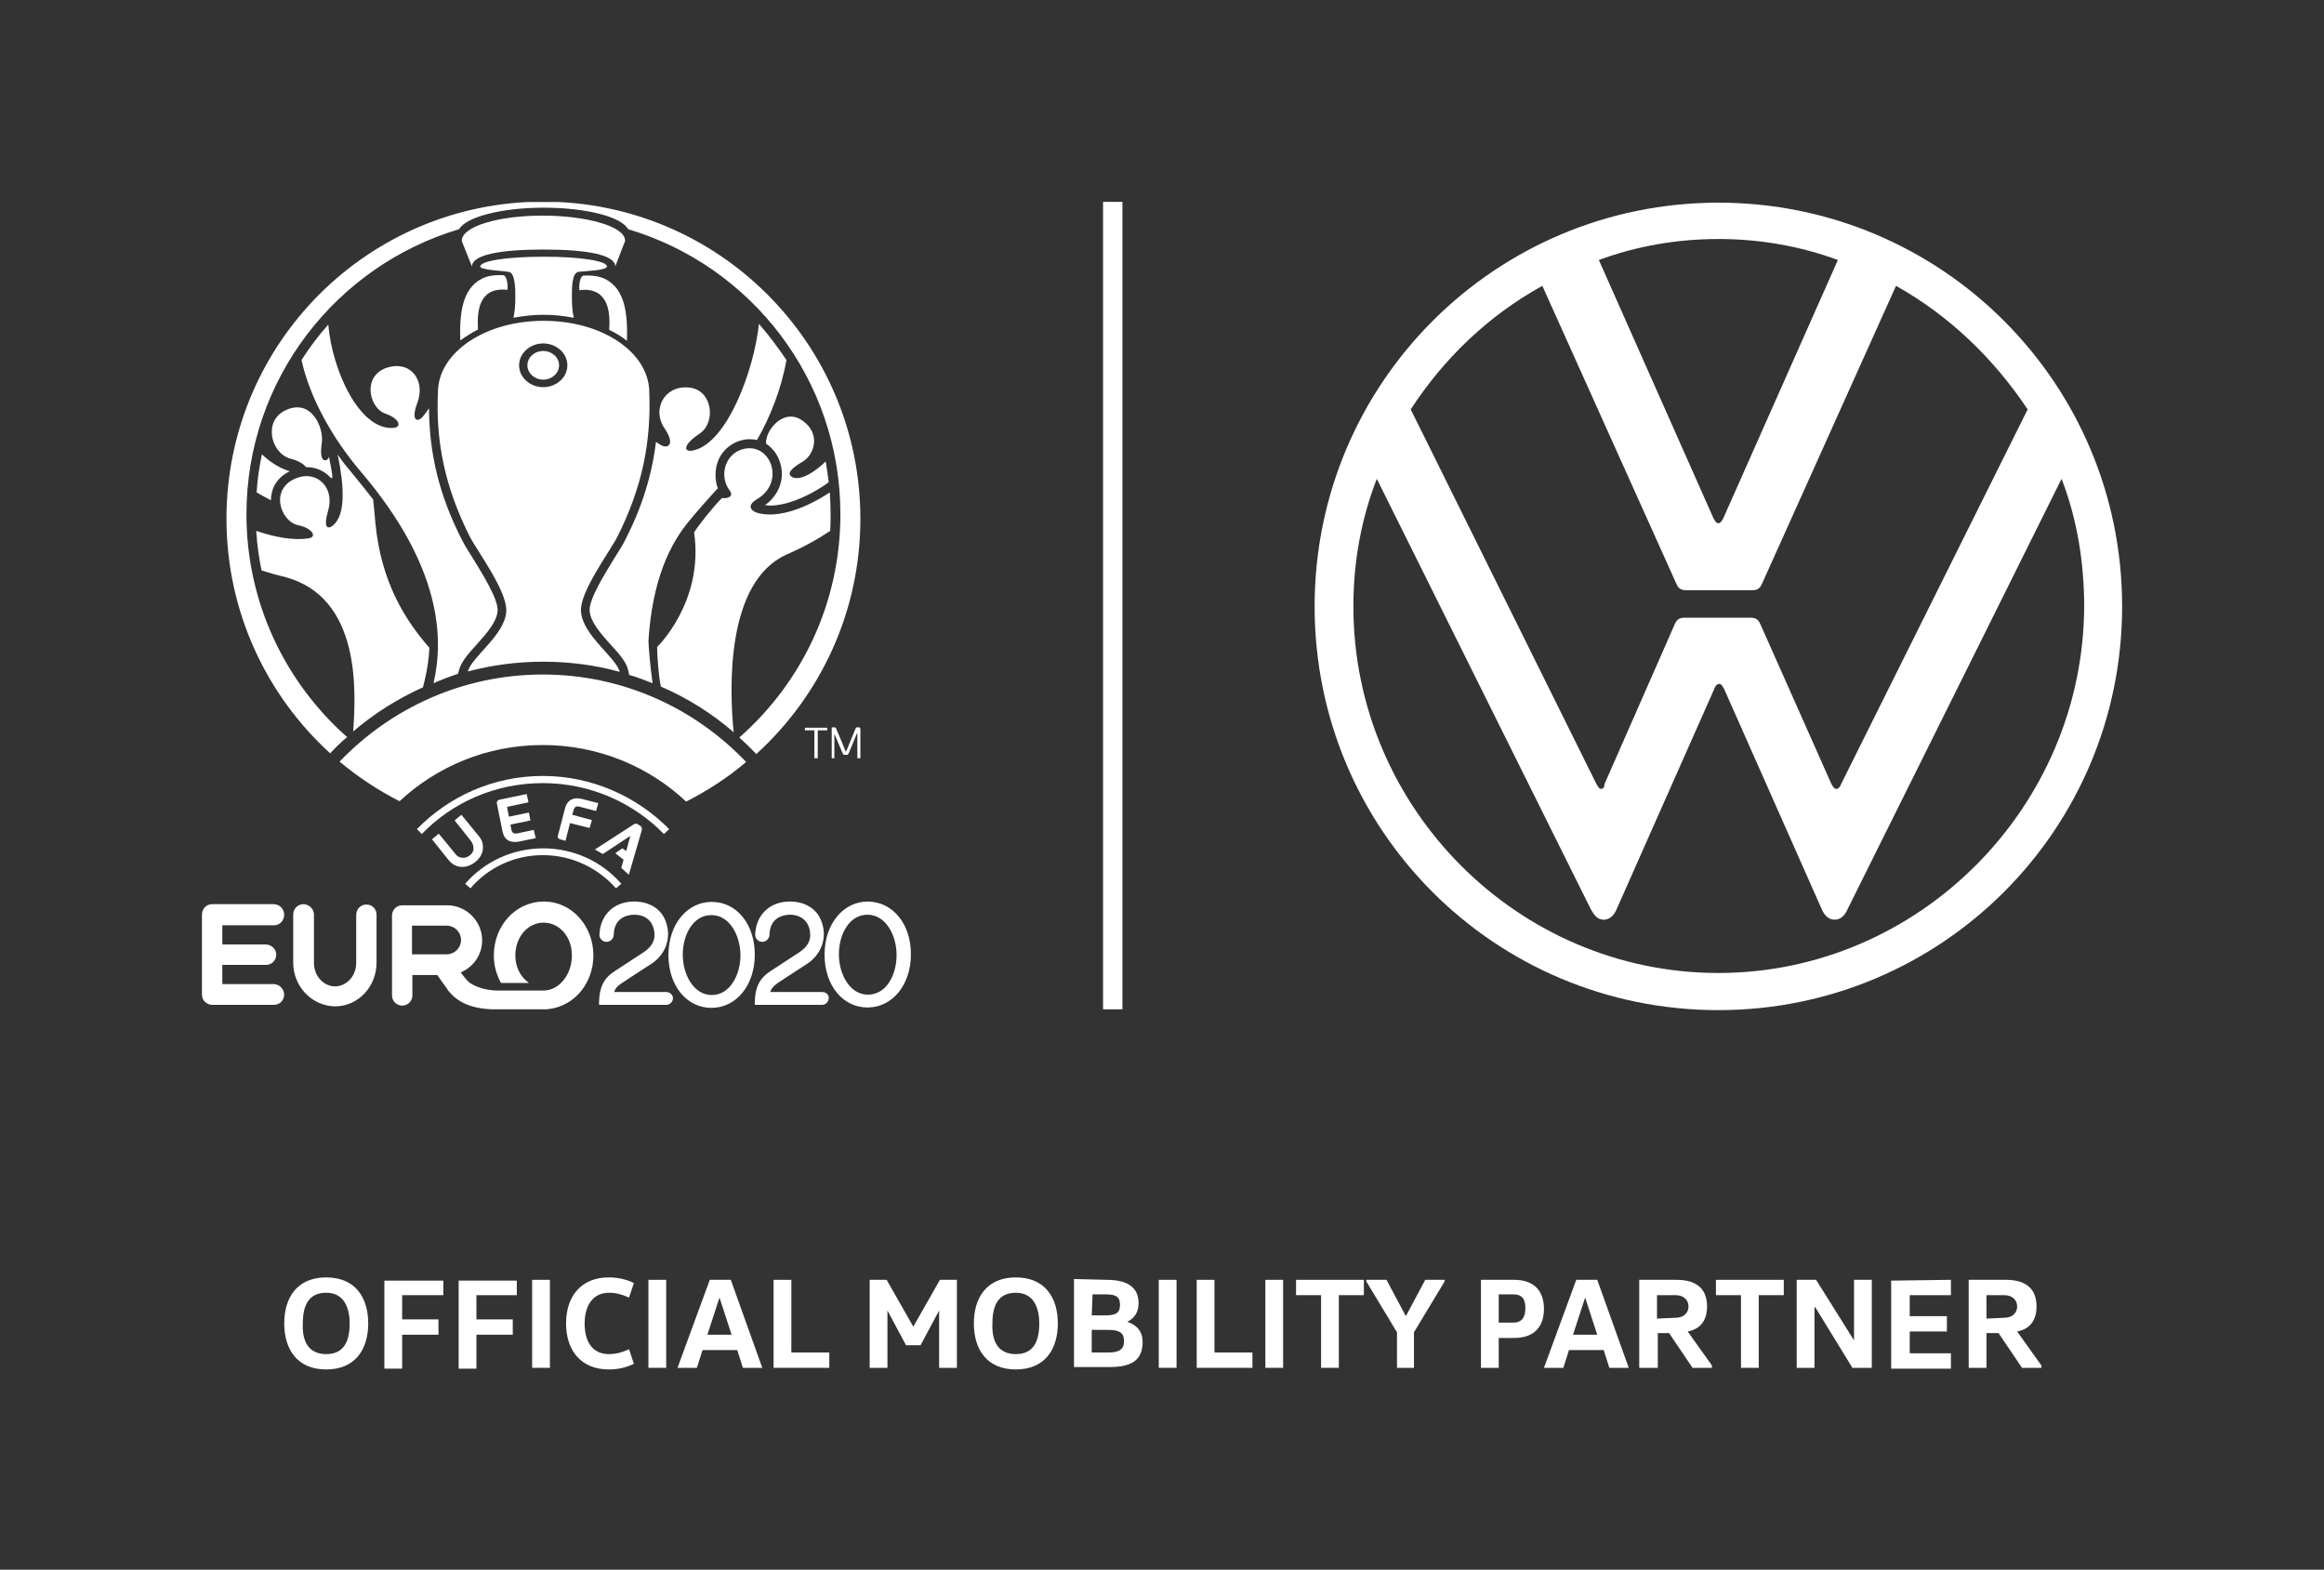 <?xml version="1.0" encoding="utf-8"?>
<!-- Generator: Adobe Illustrator 25.1.0, SVG Export Plug-In . SVG Version: 6.00 Build 0)  -->
<svg version="1.1" id="Vrstva_1" xmlns="http://www.w3.org/2000/svg" xmlns:xlink="http://www.w3.org/1999/xlink" x="0px" y="0px"
	 viewBox="0 0 287.8 194.4" style="enable-background:new 0 0 287.8 194.4;" xml:space="preserve">
<rect x="0" y="0" width="287.8" height="194.4" fill="#333333" stroke="none"/>
<style type="text/css">
	.st0{fill:#FFFFFF;}
	.st1{fill:none;}
	.st2{display:none;}
	.st3{display:inline;fill:#FF00F8;}
	.st4{display:inline;fill:#ECFF00;}
</style>
<symbol  id="Portrait_Logo_White_Dark_Background" viewBox="-94 -107.1 188 214.1">
	<path class="st0" d="M-3.6-66.2c7.7,0,14.6-3.4,19.4-8.8l1.4,1.2c-5,5.8-12.5,9.4-20.7,9.4c-8.2,0-15.7-3.6-20.7-9.4l1.4-1.2
		C-18.2-69.6-11.3-66.2-3.6-66.2z M19.2-71.4l3.4,11.7c0.1,0.4,0.2,0.8-0.4,1.3l-0.5,0.3c-0.5,0.4-0.9,0.3-1.3,0l-10.2-6.6l2.1-1.2
		l7.3,4.8l-1.1-4l-1,0.7l-1.9-1.3l2.2-1.7l-0.6-2.2L19.2-71.4z M-22.9-66.2c-0.6-0.5-1.4-0.8-2.1-0.7c-0.8,0.1-1.4,0.4-2.1,1.4
		l-4.1,5l-1.8-1.5l4.4-5.5c0.9-1.1,2-1.7,3.2-1.8c1.4-0.1,2.6,0.3,3.9,1.3c1.2,1,1.9,2.1,2,3.5c0.1,1.2-0.2,2.4-1.2,3.5l-4.5,5.5
		l-1.8-1.5l4-5c0.8-1,1-1.6,1-2.4C-21.9-65-22.3-65.7-22.9-66.2z M29.9-59.3C21.4-50.7,9.5-45.2-3.6-45.2S-28.5-50.6-37-59.3
		l1.3-1.3c8.1,8.4,19.5,13.5,32.1,13.5c12.6,0,24-5.2,32.1-13.5L29.9-59.3z M-7.9-50l-7.2-1.5c-0.5-0.1-0.8-0.5-0.7-1l1.5-7.4
		c0.5-2.5,2.3-3.1,4.4-2.7l4.4,0.9L-6-59.5l-4.2-0.9c-1.1-0.2-1.6,0-1.8,1.2l-0.2,1.1l5.3,1.1l-0.4,2.1l-5.3-1.1l-0.5,2.6l5.7,1.2
		L-7.9-50z M6.3-53.4l4.2-1.1l0.6,2.1l-4.3,1.1c-2,0.5-3.8,0-4.5-2.4l-1.9-7.3C0.2-61.5,0.5-61.9,1-62l1.4-0.4l1.2,4.7L8.8-59
		l0.6,2.1l-5.2,1.4l0.3,1.1C4.8-53.3,5.3-53.1,6.3-53.4z M52.6-92.6c0-8.1-4.9-14.1-11.5-14.1c-6.6,0-11.4,5.9-11.4,14
		c0,8.1,4.9,14.1,11.5,14.1C47.8-78.6,52.6-84.5,52.6-92.6z M48.8-92.8c0,5.3-2.9,10.7-7.7,10.7c-5,0-7.6-5.4-7.6-10.5
		c0-5.3,2.9-10.7,7.7-10.7C46.1-103.3,48.8-97.8,48.8-92.8z M94-92.5c0-8.1-4.9-14.1-11.5-14.1c-6.6,0-11.4,5.9-11.4,14
		c0,8.1,4.9,14.1,11.5,14.1C89.2-78.6,94-84.4,94-92.5z M90.2-92.7c0,5.3-2.9,10.7-7.7,10.7c-5,0-7.6-5.4-7.6-10.5
		c0-5.3,2.9-10.7,7.7-10.7C87.6-103.2,90.2-97.8,90.2-92.7z M-50.4-79.3c-1.5,0-2.7-1.2-2.7-2.8v-12.7c0-3.6-2.7-6.2-5.6-6.2
		c-3,0-5.6,2.7-5.6,6.2V-82c0,1.5-1.2,2.7-2.7,2.8c-1.6,0-2.8-1.2-2.8-2.8v-12.7c0-6.3,4.9-11.5,11.1-11.6c6.2,0,11,5.3,11,11.6V-82
		C-47.7-80.5-48.8-79.3-50.4-79.3z M9.8-92.8c0-7.9-5.8-14.3-13.3-14.3H-16c-5.7,0-9.6,1.5-12.1,4.3c-0.4,0.4-0.7,0.8-1,1.3
		c-0.9,1.3-1.7,2.3-2.5,3.5h-6.6v-5.4c0-1.5-1.2-2.7-2.7-2.7c-1.5,0-2.7,1.2-2.7,2.7l0,21.2c0,1.5,1.2,2.7,2.7,2.7h11.9
		c5.1,0,9.3-4.2,9.3-9.3c0-3.8-2.3-7.1-5.7-8.5l1.1-1.4c0.5-0.6,1-1.2,1.7-1.6c0.4-0.2,1-0.6,1.6-0.8c1.5-0.6,3.5-1,5.1-1h12.5
		c4.1,0,7.5,4.2,7.5,9.3c0,5.1-3.4,8.7-7.5,8.7c-4.1,0-7.5-3.7-7.5-8.7c0-2.9,1.2-5.3,3-6.8l0.6-0.5h-7.4c-1.2,2.2-1.9,4.6-1.9,7.3
		c0,7.9,5.8,14.3,13.3,14.3C4-78.5,9.8-84.9,9.8-92.8z M-25.3-88.7c0,2.1-1.7,3.8-3.8,3.8h-9.2v-7.6h9.2
		C-27-92.5-25.3-90.8-25.3-88.7z M29.1-102.5l-13.8,0c0.3,1,1,1.7,2.1,2.4c0,0,5.6,3.7,7.5,4.9c3.5,2.1,6.1,6.7,3.9,11.9
		c-1.3,3-4.3,4.8-8.2,4.8c-5.3,0-9-3.5-9.2-8.8c0-1,0.8-1.9,1.9-1.9c1,0,1.9,0.9,1.9,1.9c0.1,4.9,4.2,5.3,5.4,5.3
		c3.4,0,5.4-2.1,5.4-5.5c0-2.2-1.7-3.7-3.1-4.6l-7.5-4.9c-2.8-1.8-4-4.2-4.1-8.1l0-0.8h17.8c1,0,1.8,0.8,1.8,1.8
		C30.9-103.3,30.1-102.5,29.1-102.5z M-74.9-84.8c1.5,0,2.7,1.2,2.7,2.8c0,1.6-1.3,2.8-2.8,2.8h-16.3c-1.5,0-2.7-1.2-2.7-2.8v-21.2
		c0-1.6,1.3-2.7,2.8-2.7h16.3c1.5,0,2.7,1.2,2.7,2.7c0,1.5-1.3,2.8-2.8,2.8h-13.6v5.1l11.6,0c1.5,0,2.7,1.2,2.7,2.7
		c0,1.5-1.3,2.7-2.8,2.7h-11.5v5.1L-74.9-84.8L-74.9-84.8z M70.5-102.5l-13.8,0c0.3,1,1,1.7,2,2.4c0,0,5.6,3.7,7.5,4.9
		c3.5,2.1,6.1,6.7,3.9,11.9c-1.3,3-4.3,4.8-8.2,4.8c-5.3,0-9-3.5-9.2-8.8c0-1,0.8-1.9,1.9-1.9c1,0,1.9,0.9,1.9,1.9
		c0.1,4.9,4.2,5.3,5.4,5.3c3.3,0,5.4-2.1,5.4-5.5c0-2.2-1.7-3.7-3.1-4.6l-7.5-4.9c-2.8-1.8-4-4.2-4.1-8.1l0-0.8h17.8
		c1,0,1.8,0.8,1.8,1.8C72.3-103.3,71.5-102.5,70.5-102.5z M68.4-40.4v7.3H66c-0.1,0-0.1,0-0.1,0c0,0,0,0.1,0,0.1v0.5
		c0,0.1,0,0.1,0,0.1c0,0,0.1,0,0.1,0h5.7c0.1,0,0.1,0,0.1,0c0,0,0-0.1,0-0.1V-33c0-0.1,0-0.1,0-0.1c0,0-0.1,0-0.1,0h-2.4v-7.3
		c0,0,0-0.1,0-0.1c0,0-0.1,0-0.1,0h-0.6c-0.1,0-0.1,0-0.1,0C68.4-40.5,68.4-40.5,68.4-40.4z M79.8-40.5c0,0,0.1,0,0.1,0h0.6
		c0.1,0,0.1,0,0.1,0c0,0,0,0.1,0,0.1v7.6c0,0.2-0.1,0.3-0.1,0.4c-0.1,0.1-0.2,0.1-0.4,0.1h-0.3c-0.1,0-0.3,0-0.3-0.1
		c-0.1,0-0.1-0.2-0.2-0.3c-0.1-0.1-2.4-6-2.5-6h-0.1c0,0.1-2.5,6-2.5,6c-0.1,0.2-0.1,0.3-0.2,0.3c-0.1,0-0.2,0.1-0.3,0.1h-0.3
		c-0.2,0-0.3,0-0.4-0.1C73-32.5,73-32.7,73-32.8v-7.6c0,0,0-0.1,0-0.1c0,0,0.1,0,0.1,0h0.5c0.1,0,0.1,0,0.1,0c0,0,0,0.1,0,0.1v6.4h0
		c0,0,2.1-5,2.2-5.2c0.1-0.2,0.1-0.3,0.2-0.3c0.1-0.1,0.2-0.1,0.3-0.1H77c0.2,0,0.3,0,0.3,0.1c0.1,0.1,0.1,0.2,0.2,0.3
		c0.1,0.2,2.2,5.3,2.2,5.3h0.1v-6.5C79.8-40.5,79.8-40.5,79.8-40.5z M-65.8,17.8c-3.9-0.6-8.9,0.3-13.8,2c0.2-3.6,0.7-7.1,1.4-10.5
		c1.9-0.6,3.9-1.2,6.1-1.7c20.1-5.3,19-29.8,18.2-41c5.5,4.7,11.8,8.7,18.5,11.7l0.4,1.6c0.7,2.9,1.2,5.9,1.3,8.9
		C-40.2-3.8-46.5,6.3-48,21.8c-0.2,1.9-0.3,3.8-0.6,6.3c-1.6,2.1-3.3,4.2-5.1,6.4c-1.5,1.8-3,3.6-4.3,5.5c1.7-8.2,2.2-16-1.3-18.8
		c-1.4-1.1-2.6-0.6-1.2,4.1c1.7,6-3,10.6-8.4,8.5c-7.3-2.8-4.3-11.5,0.4-12.5C-64.6,20.5-63.4,18.1-65.8,17.8z M-3.6-18.3
		c-21.2,0-40.3-8.9-53.9-23.1c4.9-4.1,10.2-7.6,15.9-10.5c10,9.3,23.3,14.9,38,14.9c14.7,0,28.1-5.7,38-15
		c5.7,2.9,11.1,6.4,15.9,10.5C36.8-27.3,17.7-18.3-3.6-18.3z M-60-39.2c1.4,1.5,2.9,3,4.5,4.3C-71.9-20.4-82.2,0.7-82.2,24.2
		c0,35.7,23.8,65.9,56.4,75.6c1.8,3.2,11.1,5.7,22.4,5.7c11.3,0,20.6-2.4,22.4-5.7C51.6,90.1,75.3,60,75.3,24.2
		C75.3,0.6,65-20.5,48.5-35c1.5-1.4,3-2.8,4.5-4.4C70-23.9,80.6-1.7,80.6,23c0,46.4-37.6,84.1-84.1,84.1S-87.5,69.4-87.5,23
		C-87.5-1.6-76.9-23.8-60-39.2z M-26.1-18.1l0.3,1.1c0.6,2.1,2.4,4.2,4.6,6.6c2.5,2.8,5.4,6,5.6,9c0.2,3.1-4.1,9.9-6.6,14
		c-1.2,1.9-2.2,3.5-2.8,4.7C-31,29-33.7,40-33.8,52.3c-0.6-0.9-1.4-2-1.9-2.5c-1.3-1.2-2.9-0.7-1.2,3.9c2.2,5.8-1.5,10.9-7.2,9.6
		c-7.6-1.7-5.8-10.8-1.3-12.4c3.8-1.3,4.5-3.6,2.2-3.8c-9.1-0.7-16.3,15.4-17.3,27.4c-2.6-2.9-5-6.1-7.1-9.4
		c2.2-10.1,8.3-20.9,15.8-29.7c21.3-25,22-44.1,19.2-56C-30.8-19.8-28.2-18.8-26.1-18.1z M65.2,38.1c3.2,1.8,5,7.4,0.1,10.9
		c-5.2,3.7-10.1-2.9-9.7-6.1c1.5-1,3.1-2.7,3.8-5.3c1.2-4.2-0.5-8.4-4.1-11c0.4,0,0.8-0.1,1.3-0.1c4.1,0,9.4,2,14.5,5.4l1.1,0.8
		c-0.2,1.8-0.5,3.7-0.8,5.5c-4.7-4.5-8.2-5.2-9.4-3.7C61.6,35.1,61.8,36.1,65.2,38.1z M47-33.6C45.8-21.7,45,6.3,61,13.5
		c4.8,2.1,8.5,4.2,11.6,6.3c0.1,1.5,0.1,3,0.1,4.6c0,1.9-0.1,3.8-0.2,5.6c-6.2-4.1-13.5-6.9-19-5.5c-1.5,0.4-3.5,1.8-0.3,3.7
		c7.2,4.3,4,13.9-2.4,13.5c-5.7-0.4-8.1-7-4.8-11.3c1-1.4-0.4-2.1-2.1-1.9c-1.8-1.7-6-6.9-7.4-9.1C39.2,1,26.7-11,26.7-11
		c0-1.6,0.3-7.3,1-10.5C34.7-24.5,41.2-28.6,47-33.6z M-79.5,30c1.2-0.7,2.5-1.4,3.8-2.1c0,3.4,1.8,6.2,5,7.7
		c-2.7,0.8-5.2,2.4-7.4,4.5C-78.8,36.8-79.3,33.4-79.5,30z M-72,51.7c-5.9-3-3.6-11.5,1.6-12.8c2-0.5,3.4-1.4,4-2.2
		c0.1,0,0.1,0,0.1,0c2.5,0,4.8-1,6.4-2.8c0.2-0.2,0.5-0.2,0.5,0.2c-0.1,1.2-0.5,3.3-0.9,5.3c-0.3-0.6-0.6-0.9-1-0.9
		c-0.7,0-1.5,0.7-0.9,4.8C-61.7,47-64.9,55.2-72,51.7z M53.7,74.7c-1.3-12.3-8.3-31.2-17.1-33.5c-3-0.8-3.3,1.3,1.4,4.4
		c4.4,3,3.4,11.6-2.8,12.2c-6.6,0.7-9.9-5.8-6.6-10.7c2.7-4,1.3-5.1,0-4.9c-0.6,0.1-1.5,0.7-2.2,1.2c-1.1-8.9-3.7-17.3-8.2-26.1
		c-0.6-1.2-1.6-2.8-2.8-4.7c-2.5-4.1-6.8-10.9-6.6-14c0.2-3,3.1-6.2,5.6-9c2.2-2.4,4.1-4.5,4.6-6.7l0.3-1.3c2.1-0.6,4.1-1.4,6.2-2.2
		c-0.6,3.9-1.1,10.3-1.1,11.2c0.6,9.4,2.7,21.7,10.2,31.1c2.3,2.9,6.7,7.8,8.2,9.4c-0.8,1.9-0.9,5.1,0.2,7.6
		c1.4,3.1,4.3,5.1,7.7,5.4c0.2,0,0.4,0,0.7,0c0.6,0,1.2-0.1,1.8-0.2c3.4,6,6.3,13,7.8,21.2C58.7,68.5,56.3,71.7,53.7,74.7z
		 M6.1,83.6c-0.2,1.5,0.2,3.8,1.1,3.9c1.9,0.1,4.1-0.1,5.7-0.9c5.5-2.7,6-9.8,5.8-16.4c-1.4,1.1-3,2.1-4.7,2.9c0.2,3.4,0,6.8-2,8.9
		C10.7,83.5,8.2,84,6.1,83.6z M-12.7,88.5c1.8-0.2,1.8-4.6,1.8-6.9c0-2.2-0.2-4-0.5-5.3c2.6,0.5,5.2,0.8,8,0.8s5.5-0.3,8-0.8
		c-0.3,1.3-0.5,3.1-0.5,5.3c0,2.3-0.1,6.7,1.8,6.9c2,0.2,7.5,0.4,7.5,1.4c0,1.5-7.1,2.6-16.8,2.6c-9.7,0-16.8-1.1-16.8-2.6
		C-20.2,89-14.8,88.8-12.7,88.5z M-20.8,73.2c-0.2,3.4,0,6.8,2,8.9c1.3,1.5,3.7,1.9,5.8,1.6c0.2,1.5-0.2,3.8-1.1,3.9
		c-1.9,0.1-4.1-0.1-5.6-0.9c-5.5-2.7-6-9.8-5.8-16.4C-24.1,71.3-22.5,72.3-20.8,73.2z M-24.8,95.9c-0.1,0.3-0.3,0.6-0.3,0.9
		c0.1,3.7,9.6,6.6,21.4,6.6s21.9-2.9,21.9-6.6c0-0.3-0.1-0.6-0.3-0.9l-2.3-6c0,3.1-7.4,4.5-19,4.5s-19-1.4-19-4.5L-24.8,95.9z
		 M6.5-1.5c0.4-6.4,9.2-12.1,10.3-16.1c-6.5,1.8-13.3,2.7-20.3,2.7c-6.9,0-13.6-0.9-20-2.6c1.1,4,9.9,9.7,10.2,16
		c0.3,5.2-7.6,15.8-9.7,19.8c-6.6,13.2-9.1,25.2-8.4,38.9c0.5,10.1,12.6,18.3,28,18.3c15.5,0,27.5-8.2,28-18.3
		c0.6-13.7-1.8-25.7-8.4-38.9C14.1,14.2,6.2,3.7,6.5-1.5z M2.9,63.7c0,3.2-2.9,5.8-6.4,5.8c-3.5,0-6.4-2.6-6.4-5.8
		c0-3.2,2.9-5.8,6.4-5.8C0,57.9,2.9,60.5,2.9,63.7z M-3.5,67.5c-2.3,0-4.2-1.7-4.2-3.8c0-2.1,1.9-3.8,4.2-3.8s4.2,1.7,4.2,3.8
		C0.7,65.8-1.2,67.5-3.5,67.5z"/>
</symbol>
<g id="Hintergrund">
	<rect y="0" class="st1" width="287.8" height="194.4"/>
</g>
<g id="White">
	<path class="st0" d="M212.8,120.5c-24.9,0-45.2-20.5-45.2-45.4c0-5.6,1-10.9,2.9-15.8l26.5,53.3c0.4,0.7,0.8,1.3,1.6,1.3
		s1.3-0.6,1.6-1.3l12.1-27.3c0.1-0.3,0.3-0.6,0.6-0.6s0.4,0.3,0.6,0.6l12.1,27.3c0.3,0.7,0.8,1.3,1.6,1.3s1.3-0.6,1.6-1.3l26.5-53.3
		c1.9,4.9,2.8,10.3,2.8,15.8C258,100,237.6,120.5,212.8,120.5z M212.8,64.8c-0.3,0-0.4-0.3-0.6-0.6l-14.2-32
		c4.6-1.7,9.6-2.6,14.8-2.6c5.2,0,10.2,0.9,14.8,2.6l-14.2,32C213.2,64.6,213,64.8,212.8,64.8z M198.3,97.7c-0.3,0-0.4-0.3-0.6-0.6
		l-23-46.4c4.1-6.3,9.6-11.6,16.3-15.3l16.6,36.9c0.3,0.7,0.7,0.8,1.3,0.8h8c0.6,0,1-0.1,1.3-0.8l16.6-36.9
		c6.6,3.7,12.1,9,16.3,15.3l-23.1,46.4c-0.1,0.3-0.3,0.6-0.6,0.6s-0.4-0.3-0.6-0.6L218,77.3c-0.3-0.7-0.7-0.8-1.3-0.8h-8
		c-0.6,0-1,0.1-1.3,0.8l-8.7,19.8C198.7,97.4,198.6,97.7,198.3,97.7z M212.8,125.1c27.6,0,50-22.3,50-50s-22.4-50-50-50
		s-50,22.3-50,50S185.1,125.1,212.8,125.1z"/>
</g>
<g id="Strich">
	<rect x="136.6" y="25" class="st0" width="2.4" height="100"/>
</g>
<g id="text">
	<g>
		<path class="st0" d="M40.4,169.6c-3.6,0-5.2-2.5-5.2-5.7s1.6-5.7,5.2-5.7c3.6,0,5.2,2.5,5.2,5.7S44,169.6,40.4,169.6z M40.4,167.7
			c2.2,0,2.9-1.6,2.9-3.8c0-2.1-0.8-3.8-2.9-3.8c-2.2,0-2.9,1.6-2.9,3.8C37.4,166.1,38.2,167.7,40.4,167.7z"/>
		<path class="st0" d="M54.9,158.5v1.9h-5.1v3h4.5v1.9h-4.5v4.2h-2.2v-10.9H54.9z"/>
		<path class="st0" d="M64,158.5v1.9H59v3h4.5v1.9H59v4.2h-2.2v-10.9H64z"/>
		<path class="st0" d="M68.1,169.4h-2.2v-10.9h2.2V169.4z"/>
		<path class="st0" d="M75.4,158.2c1,0,2.1,0.2,3.1,0.7l-0.6,1.8c-0.9-0.4-1.6-0.6-2.5-0.6c-1.9,0-3,1.5-3,3.8s1,3.8,3,3.8
			c0.9,0,1.6-0.2,2.5-0.6l0.6,1.8c-1,0.5-2.1,0.7-3.1,0.7c-3.4,0-5.3-2.3-5.3-5.7S72,158.2,75.4,158.2z"/>
		<path class="st0" d="M82.5,169.4h-2.2v-10.9h2.2V169.4z"/>
		<path class="st0" d="M94.4,169.4H92l-0.7-2.2H87l-0.7,2.2h-2.4l4-10.9h2.6L94.4,169.4z M89.1,160.7l-1.5,4.6h3L89.1,160.7
			L89.1,160.7z"/>
		<path class="st0" d="M98,158.5v9h4.7v1.9h-6.9v-10.9H98z"/>
		<path class="st0" d="M113.1,164.3l3.3-5.8h2.1v10.9h-2.2v-7.1h0l-2.3,4.3h-1.8l-2.3-4.3h0v7.1h-2.2v-10.9h2.1L113.1,164.3
			L113.1,164.3z"/>
		<path class="st0" d="M125.8,169.6c-3.6,0-5.2-2.5-5.2-5.7s1.6-5.7,5.2-5.7c3.6,0,5.2,2.5,5.2,5.7S129.4,169.6,125.8,169.6z
			 M125.8,167.7c2.2,0,2.9-1.6,2.9-3.8c0-2.1-0.8-3.8-2.9-3.8c-2.2,0-2.9,1.6-2.9,3.8C122.8,166.1,123.6,167.7,125.8,167.7z"/>
		<path class="st0" d="M137,158.5c2.6,0,4,0.9,4,2.9c0,1.2-0.6,1.9-1.4,2.3v0c1.2,0.4,1.9,1.2,1.9,2.5c0,2.1-1.2,3.1-4,3.1H133
			v-10.9L137,158.5L137,158.5z M135.2,162.9h1.7c1.3,0,1.8-0.3,1.8-1.3c0-1-0.5-1.3-1.8-1.3h-1.6L135.2,162.9L135.2,162.9z
			 M135.2,167.5h2.1c1.3,0,1.9-0.4,1.9-1.4s-0.5-1.4-2-1.4h-2V167.5z"/>
		<path class="st0" d="M145.7,169.4h-2.2v-10.9h2.2V169.4z"/>
		<path class="st0" d="M150.4,158.5v9h4.7v1.9h-6.9v-10.9H150.4z"/>
		<path class="st0" d="M158.9,169.4h-2.2v-10.9h2.2V169.4z"/>
		<path class="st0" d="M168.9,158.5v1.9h-3.1v9h-2.2v-9h-3.1v-1.9H168.9z"/>
		<path class="st0" d="M171.7,158.5l2.4,4.5h0l2.4-4.5h2.4v0.2l-3.8,6.3v4.4H173V165l-3.8-6.3v-0.2H171.7z"/>
		<path class="st0" d="M183.4,169.4v-10.9h4.1c2.6,0,3.7,1.5,3.7,3.6c0,2.1-1.1,3.6-3.7,3.6h-1.9v3.7H183.4z M185.6,163.8h1.8
			c1.1,0,1.5-0.7,1.5-1.8s-0.4-1.7-1.5-1.7h-1.8V163.8z"/>
		<path class="st0" d="M201.7,169.4h-2.4l-0.7-2.2h-4.3l-0.7,2.2h-2.4l4-10.9h2.6L201.7,169.4z M196.3,160.7l-1.5,4.6h3L196.3,160.7
			L196.3,160.7z"/>
		<path class="st0" d="M203,169.4v-10.9h4.6c2.6,0,3.8,1.2,3.8,3.3c0,1.7-0.8,2.8-2.4,3.1l3,4.2v0.3h-2.4l-2.9-4.3h-1.4v4.3
			L203,169.4L203,169.4z M207.5,163.2c1,0,1.6-0.6,1.6-1.4s-0.6-1.4-1.6-1.4h-2.3v2.9L207.5,163.2L207.5,163.2z"/>
		<path class="st0" d="M220.9,158.5v1.9h-3.1v9h-2.2v-9h-3.1v-1.9H220.9z"/>
		<path class="st0" d="M229.6,166v-7.5h2.2v10.9h-2.4l-4.6-7.5h-0.1v7.5h-2.2v-10.9h2.4L229.6,166L229.6,166z"/>
		<path class="st0" d="M241.6,158.5v1.9h-5.1v2.6h4.6v1.9h-4.6v2.7h5.1v1.9h-7.4v-10.9L241.6,158.5L241.6,158.5z"/>
		<path class="st0" d="M243.8,169.4v-10.9h4.6c2.6,0,3.8,1.2,3.8,3.3c0,1.7-0.8,2.8-2.4,3.1l3,4.2v0.3h-2.4l-2.9-4.3H246v4.3
			L243.8,169.4L243.8,169.4z M248.2,163.2c1,0,1.6-0.6,1.6-1.4s-0.6-1.4-1.6-1.4H246v2.9L248.2,163.2L248.2,163.2z"/>
	</g>
</g>
<g id="Skelett" class="st2">
	<rect x="177.7" y="125" class="st3" width="50" height="50"/>
	<rect x="189.9" y="0" class="st3" width="25" height="25"/>
	<rect x="262.8" y="60.8" class="st3" width="25" height="25"/>
	<rect x="137.8" y="62.9" class="st3" width="25" height="25"/>
	<rect x="39.6" y="0" class="st4" width="25" height="25"/>
	<rect x="112.8" y="62.9" class="st4" width="25" height="25"/>
	<rect x="0" y="62.9" class="st4" width="25" height="25"/>
	<rect x="191.6" y="186.7" class="st3" width="25" height="25"/>
	<rect x="25" y="125" class="st3" width="12.5" height="12.5"/>
	<rect x="250.3" y="125.1" class="st3" width="12.5" height="12.5"/>
</g>
<g id="Maske">
	<g>
		<defs>
			<rect id="SVGID_1_" x="25" y="25" width="87.8" height="100"/>
		</defs>
		<clipPath id="SVGID_2_">
			<use xlink:href="#SVGID_1_"  style="overflow:visible;"/>
		</clipPath>
		<g style="clip-path:url(#SVGID_2_);">
			
				<use xlink:href="#Portrait_Logo_White_Dark_Background"  width="188" height="214.1" id="XMLID_117_" x="-94" y="-107.1" transform="matrix(0.467 0 0 -0.467 68.908 74.99)" style="overflow:visible;"/>
		</g>
	</g>
</g>
</svg>
